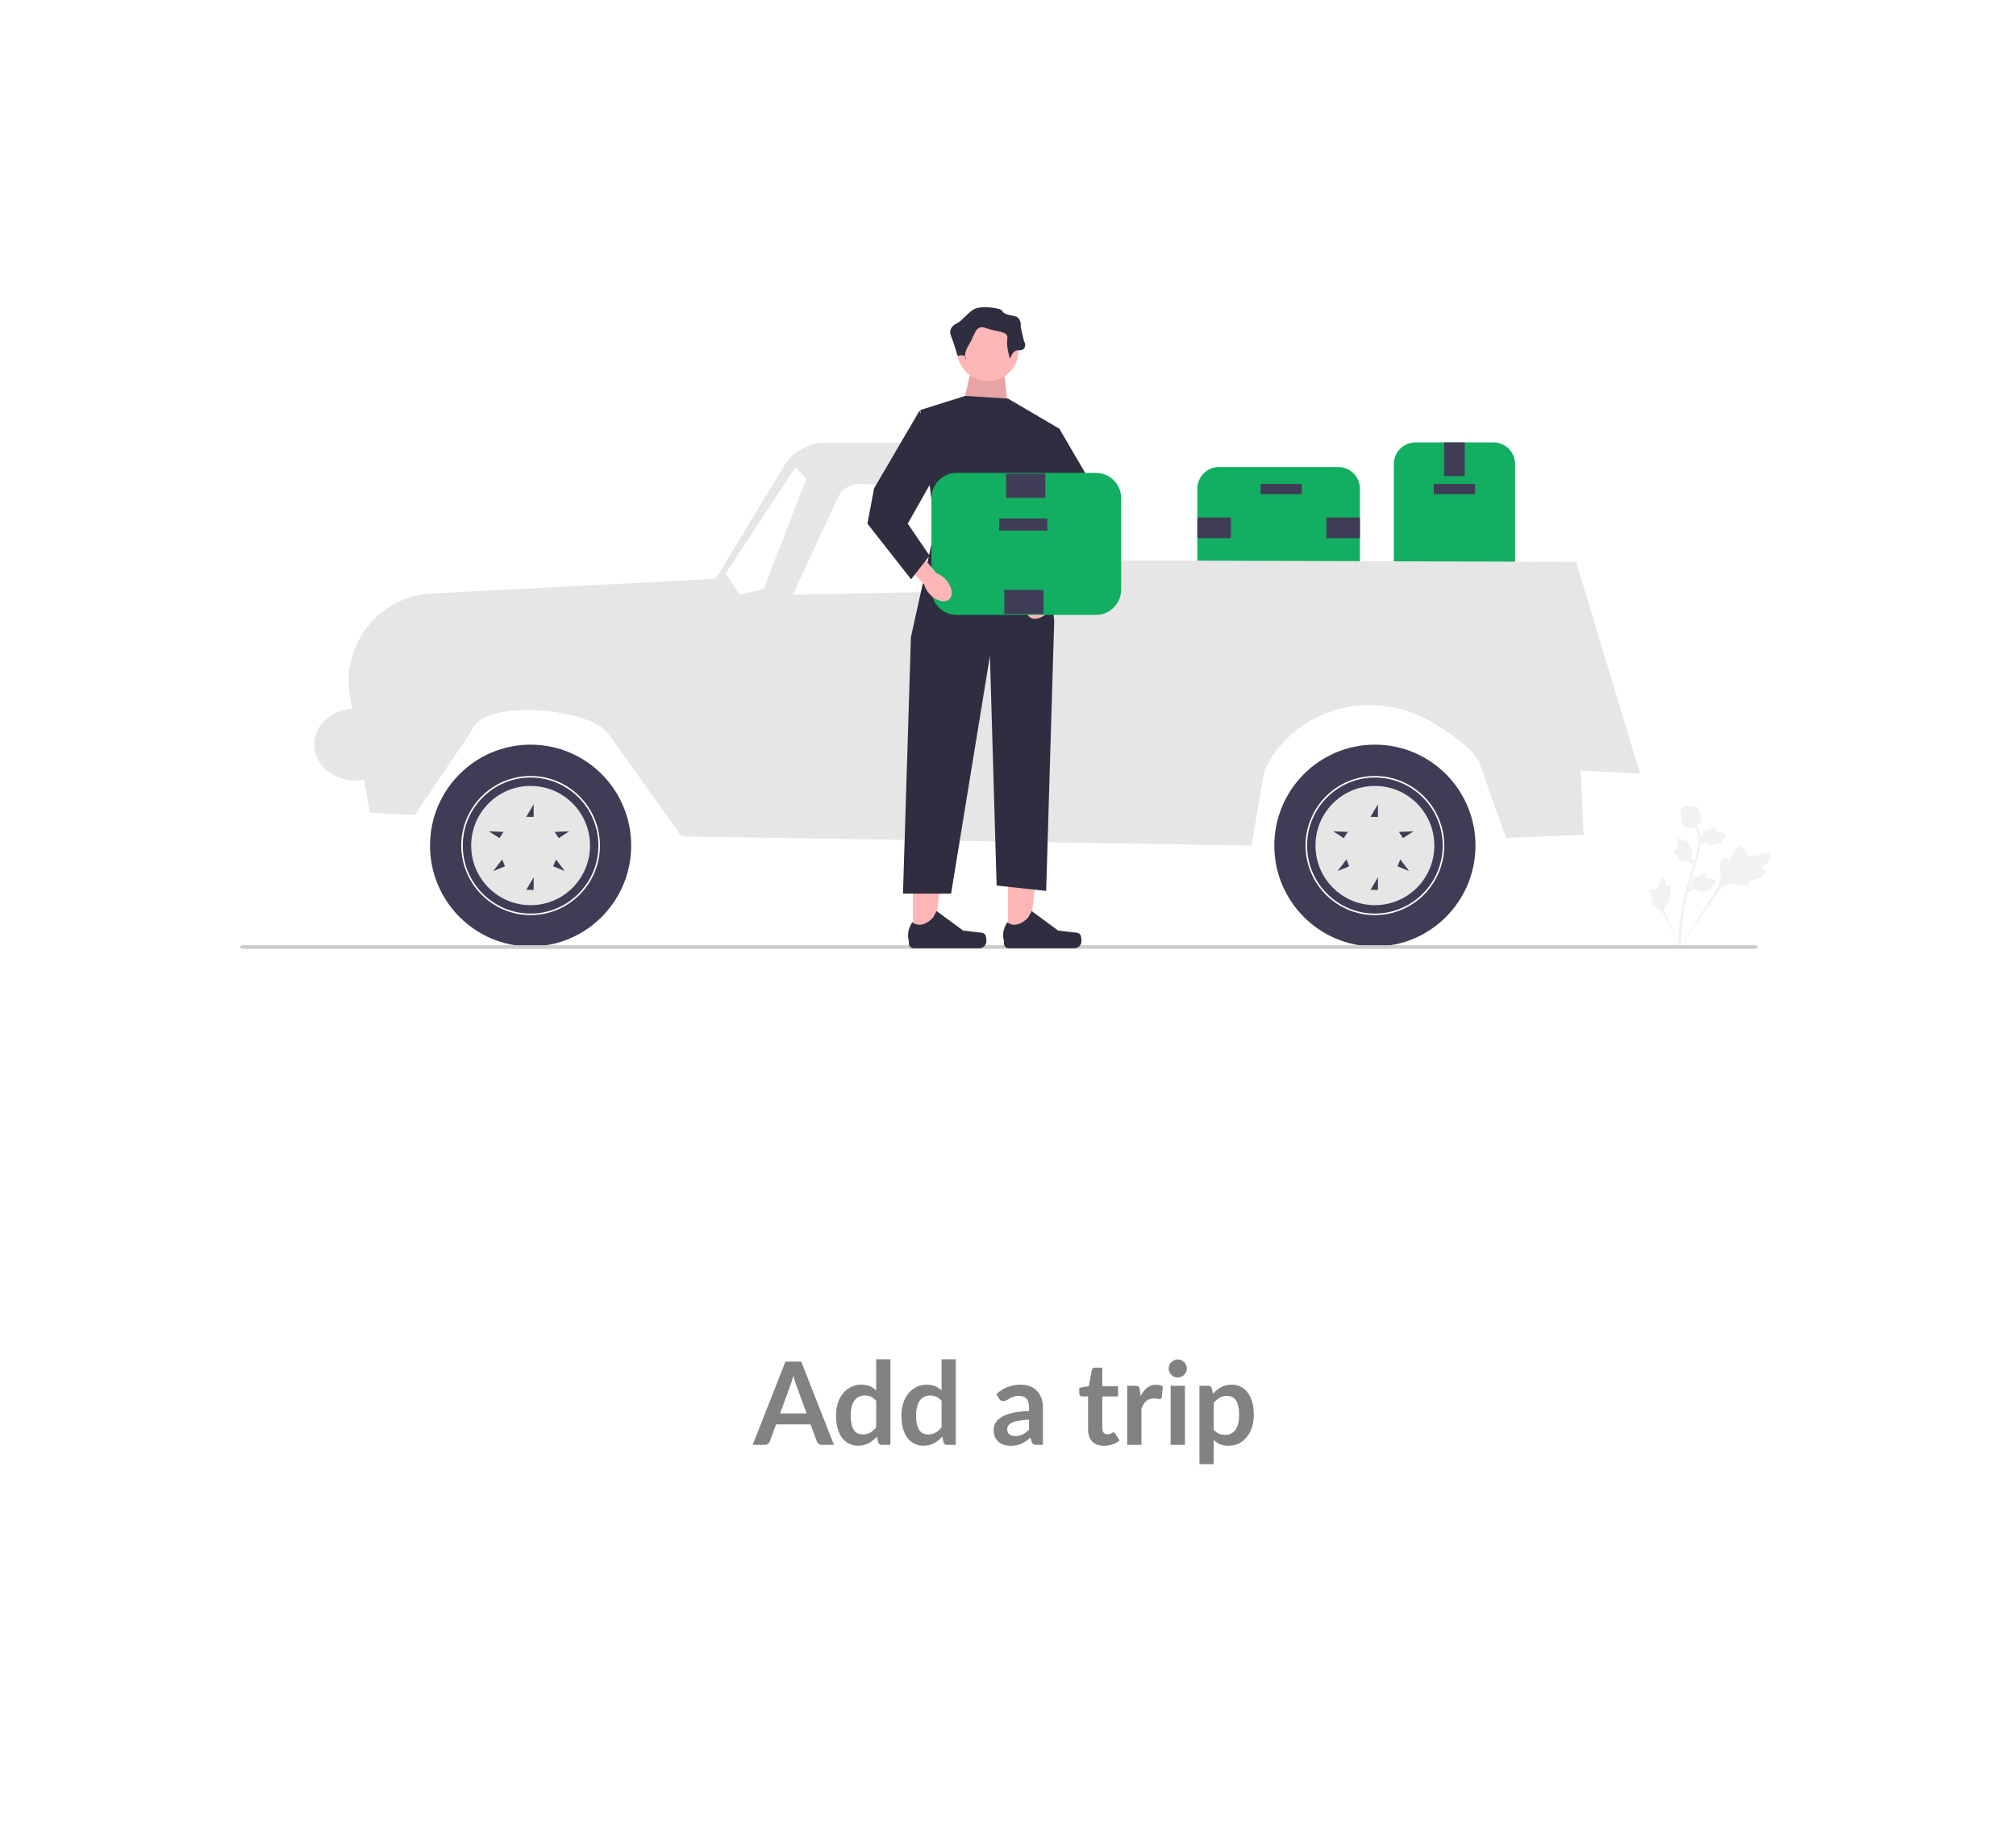 <svg width="420" height="381" viewBox="0 0 420 381" fill="none" xmlns="http://www.w3.org/2000/svg">
<g filter="url(#filter0_dd_2705_7899)">
<rect x="6" y="6" width="408" height="369" rx="12" fill="white"/>
<path d="M168.041 292.448L165.929 286.676C165.825 286.42 165.717 286.116 165.605 285.764C165.493 285.412 165.381 285.032 165.269 284.624C165.165 285.032 165.057 285.416 164.945 285.776C164.833 286.128 164.725 286.436 164.621 286.7L162.521 292.448H168.041ZM173.741 299H171.245C170.965 299 170.737 298.932 170.561 298.796C170.385 298.652 170.253 298.476 170.165 298.268L168.869 294.728H161.681L160.385 298.268C160.321 298.452 160.197 298.62 160.013 298.772C159.829 298.924 159.601 299 159.329 299H156.809L163.637 281.648H166.925L173.741 299ZM182.54 289.832C182.204 289.424 181.836 289.136 181.436 288.968C181.044 288.8 180.62 288.716 180.164 288.716C179.716 288.716 179.312 288.8 178.952 288.968C178.592 289.136 178.284 289.392 178.028 289.736C177.772 290.072 177.576 290.504 177.44 291.032C177.304 291.552 177.236 292.168 177.236 292.88C177.236 293.6 177.292 294.212 177.404 294.716C177.524 295.212 177.692 295.62 177.908 295.94C178.124 296.252 178.388 296.48 178.7 296.624C179.012 296.76 179.36 296.828 179.744 296.828C180.36 296.828 180.884 296.7 181.316 296.444C181.748 296.188 182.156 295.824 182.54 295.352V289.832ZM185.504 281.168V299H183.692C183.3 299 183.052 298.82 182.948 298.46L182.696 297.272C182.2 297.84 181.628 298.3 180.98 298.652C180.34 299.004 179.592 299.18 178.736 299.18C178.064 299.18 177.448 299.04 176.888 298.76C176.328 298.48 175.844 298.076 175.436 297.548C175.036 297.012 174.724 296.352 174.5 295.568C174.284 294.784 174.176 293.888 174.176 292.88C174.176 291.968 174.3 291.12 174.548 290.336C174.796 289.552 175.152 288.872 175.616 288.296C176.08 287.72 176.636 287.272 177.284 286.952C177.932 286.624 178.66 286.46 179.468 286.46C180.156 286.46 180.744 286.568 181.232 286.784C181.72 287 182.156 287.292 182.54 287.66V281.168H185.504ZM196.157 289.832C195.821 289.424 195.453 289.136 195.053 288.968C194.661 288.8 194.237 288.716 193.781 288.716C193.333 288.716 192.929 288.8 192.569 288.968C192.209 289.136 191.901 289.392 191.645 289.736C191.389 290.072 191.193 290.504 191.057 291.032C190.921 291.552 190.853 292.168 190.853 292.88C190.853 293.6 190.909 294.212 191.021 294.716C191.141 295.212 191.309 295.62 191.525 295.94C191.741 296.252 192.005 296.48 192.317 296.624C192.629 296.76 192.977 296.828 193.361 296.828C193.977 296.828 194.501 296.7 194.933 296.444C195.365 296.188 195.773 295.824 196.157 295.352V289.832ZM199.121 281.168V299H197.309C196.917 299 196.669 298.82 196.565 298.46L196.313 297.272C195.817 297.84 195.245 298.3 194.597 298.652C193.957 299.004 193.209 299.18 192.353 299.18C191.681 299.18 191.065 299.04 190.505 298.76C189.945 298.48 189.461 298.076 189.053 297.548C188.653 297.012 188.341 296.352 188.117 295.568C187.901 294.784 187.793 293.888 187.793 292.88C187.793 291.968 187.917 291.12 188.165 290.336C188.413 289.552 188.769 288.872 189.233 288.296C189.697 287.72 190.253 287.272 190.901 286.952C191.549 286.624 192.277 286.46 193.085 286.46C193.773 286.46 194.361 286.568 194.849 286.784C195.337 287 195.773 287.292 196.157 287.66V281.168H199.121ZM214.386 293.744C213.53 293.784 212.81 293.86 212.226 293.972C211.642 294.076 211.174 294.212 210.822 294.38C210.47 294.548 210.218 294.744 210.066 294.968C209.914 295.192 209.838 295.436 209.838 295.7C209.838 296.22 209.99 296.592 210.294 296.816C210.606 297.04 211.01 297.152 211.506 297.152C212.114 297.152 212.638 297.044 213.078 296.828C213.526 296.604 213.962 296.268 214.386 295.82V293.744ZM207.594 288.404C209.01 287.108 210.714 286.46 212.706 286.46C213.426 286.46 214.07 286.58 214.638 286.82C215.206 287.052 215.686 287.38 216.078 287.804C216.47 288.22 216.766 288.72 216.966 289.304C217.174 289.888 217.278 290.528 217.278 291.224V299H215.934C215.654 299 215.438 298.96 215.286 298.88C215.134 298.792 215.014 298.62 214.926 298.364L214.662 297.476C214.35 297.756 214.046 298.004 213.75 298.22C213.454 298.428 213.146 298.604 212.826 298.748C212.506 298.892 212.162 299 211.794 299.072C211.434 299.152 211.034 299.192 210.594 299.192C210.074 299.192 209.594 299.124 209.154 298.988C208.714 298.844 208.334 298.632 208.014 298.352C207.694 298.072 207.446 297.724 207.27 297.308C207.094 296.892 207.006 296.408 207.006 295.856C207.006 295.544 207.058 295.236 207.162 294.932C207.266 294.62 207.434 294.324 207.666 294.044C207.906 293.764 208.214 293.5 208.59 293.252C208.966 293.004 209.426 292.788 209.97 292.604C210.522 292.42 211.162 292.272 211.89 292.16C212.618 292.04 213.45 291.968 214.386 291.944V291.224C214.386 290.4 214.21 289.792 213.858 289.4C213.506 289 212.998 288.8 212.334 288.8C211.854 288.8 211.454 288.856 211.134 288.968C210.822 289.08 210.546 289.208 210.306 289.352C210.066 289.488 209.846 289.612 209.646 289.724C209.454 289.836 209.238 289.892 208.998 289.892C208.79 289.892 208.614 289.84 208.47 289.736C208.326 289.624 208.21 289.496 208.122 289.352L207.594 288.404ZM230.009 299.192C228.937 299.192 228.113 298.892 227.537 298.292C226.969 297.684 226.685 296.848 226.685 295.784V288.908H225.425C225.265 288.908 225.129 288.856 225.017 288.752C224.905 288.648 224.849 288.492 224.849 288.284V287.108L226.829 286.784L227.453 283.424C227.493 283.264 227.569 283.14 227.681 283.052C227.793 282.964 227.937 282.92 228.113 282.92H229.649V286.796H232.937V288.908H229.649V295.58C229.649 295.964 229.741 296.264 229.925 296.48C230.117 296.696 230.377 296.804 230.705 296.804C230.889 296.804 231.041 296.784 231.161 296.744C231.289 296.696 231.397 296.648 231.485 296.6C231.581 296.552 231.665 296.508 231.737 296.468C231.809 296.42 231.881 296.396 231.953 296.396C232.041 296.396 232.113 296.42 232.169 296.468C232.225 296.508 232.285 296.572 232.349 296.66L233.237 298.1C232.805 298.46 232.309 298.732 231.749 298.916C231.189 299.1 230.609 299.192 230.009 299.192ZM237.631 288.824C238.015 288.088 238.471 287.512 238.999 287.096C239.527 286.672 240.151 286.46 240.871 286.46C241.439 286.46 241.895 286.584 242.239 286.832L242.047 289.052C242.007 289.196 241.947 289.3 241.867 289.364C241.795 289.42 241.695 289.448 241.567 289.448C241.447 289.448 241.267 289.428 241.027 289.388C240.795 289.348 240.567 289.328 240.343 289.328C240.015 289.328 239.723 289.376 239.467 289.472C239.211 289.568 238.979 289.708 238.771 289.892C238.571 290.068 238.391 290.284 238.231 290.54C238.079 290.796 237.935 291.088 237.799 291.416V299H234.835V286.688H236.575C236.879 286.688 237.091 286.744 237.211 286.856C237.331 286.96 237.411 287.152 237.451 287.432L237.631 288.824ZM246.86 286.688V299H243.884V286.688H246.86ZM247.268 283.1C247.268 283.356 247.216 283.596 247.112 283.82C247.008 284.044 246.868 284.24 246.692 284.408C246.524 284.576 246.324 284.712 246.092 284.816C245.86 284.912 245.612 284.96 245.348 284.96C245.092 284.96 244.848 284.912 244.616 284.816C244.392 284.712 244.196 284.576 244.028 284.408C243.86 284.24 243.724 284.044 243.62 283.82C243.524 283.596 243.476 283.356 243.476 283.1C243.476 282.836 243.524 282.588 243.62 282.356C243.724 282.124 243.86 281.924 244.028 281.756C244.196 281.588 244.392 281.456 244.616 281.36C244.848 281.256 245.092 281.204 245.348 281.204C245.612 281.204 245.86 281.256 246.092 281.36C246.324 281.456 246.524 281.588 246.692 281.756C246.868 281.924 247.008 282.124 247.112 282.356C247.216 282.588 247.268 282.836 247.268 283.1ZM252.846 295.808C253.182 296.216 253.546 296.504 253.938 296.672C254.338 296.84 254.77 296.924 255.234 296.924C255.682 296.924 256.086 296.84 256.446 296.672C256.806 296.504 257.11 296.248 257.358 295.904C257.614 295.56 257.81 295.128 257.946 294.608C258.082 294.08 258.15 293.46 258.15 292.748C258.15 292.028 258.09 291.42 257.97 290.924C257.858 290.42 257.694 290.012 257.478 289.7C257.262 289.388 256.998 289.16 256.686 289.016C256.382 288.872 256.034 288.8 255.642 288.8C255.026 288.8 254.502 288.932 254.07 289.196C253.638 289.452 253.23 289.816 252.846 290.288V295.808ZM252.69 288.368C253.194 287.8 253.766 287.34 254.406 286.988C255.046 286.636 255.798 286.46 256.662 286.46C257.334 286.46 257.946 286.6 258.498 286.88C259.058 287.16 259.538 287.568 259.938 288.104C260.346 288.632 260.658 289.288 260.874 290.072C261.098 290.848 261.21 291.74 261.21 292.748C261.21 293.668 261.086 294.52 260.838 295.304C260.59 296.088 260.234 296.768 259.77 297.344C259.314 297.92 258.758 298.372 258.102 298.7C257.454 299.02 256.726 299.18 255.918 299.18C255.23 299.18 254.642 299.076 254.154 298.868C253.666 298.652 253.23 298.356 252.846 297.98V303.02H249.882V286.688H251.694C252.078 286.688 252.33 286.868 252.45 287.228L252.69 288.368Z" fill="#828282"/>
<g clip-path="url(#clip0_2705_7899)">
<path d="M290.379 119.631V94.678C290.379 92.19 292.397 90.166 294.877 90.166H311.149C313.63 90.166 315.647 92.19 315.647 94.678V119.631C315.647 122.119 313.63 124.143 311.149 124.143H294.877C292.397 124.143 290.379 122.119 290.379 119.631Z" fill="#12AE62"/>
<path d="M298.712 100.952H307.314V98.795H298.712V100.952Z" fill="#3F3D56"/>
<path d="M300.863 97.177H305.164V90.166H300.863V97.177Z" fill="#3F3D56"/>
<path d="M300.863 124.143H305.164V117.131H300.863V124.143Z" fill="#3F3D56"/>
<path d="M278.82 120.64H253.946C251.466 120.64 249.448 118.616 249.448 116.128V99.804C249.448 97.316 251.466 95.292 253.946 95.292H278.82C281.301 95.292 283.318 97.316 283.318 99.804V116.128C283.318 118.616 281.301 120.64 278.82 120.64Z" fill="#12AE62"/>
<path d="M271.222 98.798H262.62V100.955H271.222V98.798Z" fill="#3F3D56"/>
<path d="M256.437 110.123V105.809H249.448V110.123H256.437Z" fill="#3F3D56"/>
<path d="M283.318 110.123V105.809H276.329V110.123H283.318Z" fill="#3F3D56"/>
<path d="M77.045 167.3L72.893 143.001C71.048 132.204 79.014 122.212 89.92 121.645L149.118 118.569L163.246 95.21C165.119 92.114 168.468 90.223 172.079 90.223H214.614C217.958 90.223 220.783 92.71 221.217 96.036L222.297 114.726L328.342 115.045L341.682 159.147L329.3 158.542L329.935 171.919L313.742 172.556L308.344 157.245C307.328 154.362 302.874 151.111 298.245 148.391C287.866 142.294 274.533 144.251 266.679 153.388C264.826 155.544 263.531 157.79 263.169 159.896L260.72 174.148L141.974 172.237L126.412 150.399C121.814 145.379 100.109 143.536 98.154 150.399L86.412 167.778L77.045 167.3H77.045Z" fill="#E6E6E6"/>
<path d="M206.108 104.437L209.602 120.958L165.152 121.914L174.54 101.694C175.392 99.859 177.261 98.721 179.276 98.808L200.576 99.737C203.273 99.855 205.548 101.788 206.108 104.437V104.437Z" fill="white"/>
<path d="M159.119 120.64L168.009 97.708L165.682 95.373L151.182 117.455L154.128 121.914L159.119 120.64Z" fill="white"/>
<path d="M286.437 195.169C298.01 195.169 307.392 185.758 307.392 174.148C307.392 162.538 298.01 153.127 286.437 153.127C274.864 153.127 265.482 162.538 265.482 174.148C265.482 185.758 274.864 195.169 286.437 195.169Z" fill="#3F3D56"/>
<path d="M271.991 174.148C271.991 166.157 278.471 159.656 286.437 159.656C294.403 159.656 300.883 166.157 300.883 174.148C300.883 182.139 294.403 188.64 286.437 188.64C278.471 188.64 271.991 182.139 271.991 174.148ZM272.308 174.148C272.308 181.963 278.646 188.322 286.437 188.322C294.228 188.322 300.566 181.963 300.566 174.148C300.566 166.333 294.228 159.975 286.437 159.975C278.646 159.975 272.308 166.333 272.308 174.148Z" fill="white"/>
<path d="M274.055 174.148C274.055 181.008 279.598 186.57 286.437 186.57C293.276 186.57 298.82 181.008 298.82 174.148C298.82 167.288 293.276 161.727 286.437 161.727C279.598 161.727 274.055 167.288 274.055 174.148ZM294.486 171.174L292.292 172.608L291.449 171.311L294.486 171.174ZM291.146 178.469L291.73 177.035L293.57 179.463L291.146 178.469ZM285.528 183.385L287.072 180.758V183.385H285.528ZM285.528 168.176L287.072 165.549V168.176H285.528ZM278.669 179.463L280.509 177.035L281.093 178.469L278.669 179.463ZM277.753 171.174L280.79 171.311L279.947 172.608L277.753 171.174Z" fill="#E6E6E6"/>
<path d="M110.542 195.169C122.115 195.169 131.497 185.758 131.497 174.148C131.497 162.538 122.115 153.127 110.542 153.127C98.969 153.127 89.587 162.538 89.587 174.148C89.587 185.758 98.969 195.169 110.542 195.169Z" fill="#3F3D56"/>
<path d="M96.095 174.148C96.095 166.157 102.576 159.656 110.542 159.656C118.507 159.656 124.988 166.157 124.988 174.148C124.988 182.139 118.507 188.64 110.542 188.64C102.576 188.64 96.095 182.139 96.095 174.148ZM96.413 174.148C96.413 181.963 102.751 188.322 110.542 188.322C118.332 188.322 124.67 181.963 124.67 174.148C124.67 166.333 118.332 159.975 110.542 159.975C102.751 159.975 96.413 166.333 96.413 174.148Z" fill="white"/>
<path d="M98.159 174.148C98.159 181.008 103.703 186.57 110.542 186.57C117.38 186.57 122.924 181.008 122.924 174.148C122.924 167.288 117.38 161.727 110.542 161.727C103.703 161.727 98.159 167.288 98.159 174.148ZM118.591 171.174L116.397 172.608L115.554 171.311L118.591 171.174ZM115.251 178.469L115.835 177.035L117.675 179.463L115.251 178.469ZM109.633 183.385L111.177 180.758V183.385H109.633ZM109.633 168.176L111.177 165.549V168.176H109.633ZM102.774 179.463L104.613 177.035L105.198 178.469L102.774 179.463ZM101.858 171.174L104.894 171.311L104.052 172.608L101.858 171.174Z" fill="#E6E6E6"/>
<path d="M198.013 129.398H210.078V126.85H198.013V129.398Z" fill="#3F3D56"/>
<path d="M368.068 179.418C367.956 179.073 367.104 179.225 367.022 178.916C366.94 178.608 367.758 178.35 368.385 177.483C368.499 177.327 369.211 176.341 368.938 175.927C368.42 175.142 364.814 177.098 363.949 176C363.759 175.759 363.681 175.346 363.115 174.576C362.89 174.27 362.745 174.122 362.573 174.126C362.328 174.132 362.24 174.44 361.856 174.996C361.278 175.831 361.07 175.726 360.69 176.41C360.408 176.918 360.374 177.242 360.171 177.261C359.883 177.288 359.764 176.656 359.412 176.632C359.053 176.607 358.694 177.231 358.515 177.719C358.181 178.635 358.388 179.335 358.434 180.032C358.484 180.79 358.367 181.9 357.546 183.324L349.801 195.702C351.465 193.179 356.186 186.298 358.088 183.774C358.637 183.045 359.227 182.314 360.135 182.176C361.01 182.044 362.074 182.478 363.559 182.452C363.732 182.449 364.215 182.435 364.332 182.178C364.429 181.966 364.188 181.782 364.276 181.582C364.394 181.315 364.923 181.43 365.644 181.252C366.152 181.127 366.498 180.92 366.795 180.742C366.884 180.688 368.218 179.877 368.068 179.418H368.068Z" fill="#F2F2F2"/>
<path d="M347.785 182.308C347.583 182.263 347.412 182.727 347.237 182.678C347.063 182.629 347.173 182.152 346.929 181.593C346.886 181.493 346.609 180.857 346.328 180.872C345.794 180.901 345.711 183.241 344.924 183.35C344.751 183.374 344.526 183.293 343.986 183.349C343.772 183.372 343.658 183.4 343.61 183.487C343.542 183.609 343.667 183.741 343.829 184.091C344.07 184.616 343.959 184.688 344.184 185.073C344.351 185.358 344.5 185.468 344.451 185.574C344.381 185.723 344.037 185.6 343.924 185.766C343.808 185.935 344.01 186.292 344.197 186.521C344.549 186.95 344.951 187.05 345.305 187.229C345.691 187.423 346.2 187.801 346.66 188.616L350.481 196C349.727 194.453 347.722 190.143 347.036 188.479C346.838 187.998 346.65 187.496 346.845 187.009C347.033 186.541 347.552 186.142 347.968 185.404C348.017 185.317 348.149 185.076 348.057 184.944C347.981 184.835 347.822 184.9 347.749 184.799C347.652 184.664 347.861 184.437 347.982 184.031C348.068 183.744 348.066 183.514 348.065 183.317C348.064 183.257 348.053 182.366 347.785 182.308V182.308V182.308Z" fill="#F2F2F2"/>
<path d="M351.597 184.11L351.717 182.997L351.791 182.927C352.132 182.604 352.345 182.262 352.425 181.91C352.438 181.854 352.447 181.797 352.458 181.739C352.497 181.51 352.547 181.226 352.766 180.931C352.889 180.766 353.213 180.394 353.548 180.524C353.638 180.558 353.699 180.617 353.742 180.679C353.752 180.668 353.763 180.658 353.775 180.646C353.92 180.505 354.021 180.453 354.118 180.404C354.193 180.365 354.27 180.326 354.401 180.221C354.459 180.175 354.504 180.134 354.543 180.099C354.661 179.994 354.811 179.87 355.017 179.919C355.235 179.979 355.31 180.188 355.359 180.326C355.448 180.572 355.475 180.742 355.493 180.854C355.5 180.895 355.507 180.942 355.513 180.957C355.561 181.077 356.16 181.109 356.386 181.122C356.892 181.149 357.331 181.173 357.437 181.521C357.512 181.77 357.354 182.042 356.954 182.35C356.829 182.446 356.705 182.512 356.596 182.562C356.663 182.625 356.716 182.711 356.719 182.829C356.727 183.107 356.443 183.32 355.875 183.463C355.734 183.5 355.545 183.547 355.296 183.535C355.179 183.529 355.077 183.511 354.99 183.495C354.977 183.545 354.953 183.596 354.91 183.646C354.784 183.791 354.58 183.828 354.303 183.746C353.997 183.66 353.755 183.544 353.542 183.442C353.356 183.353 353.196 183.277 353.061 183.256C352.811 183.221 352.577 183.376 352.297 183.583L351.597 184.11L351.597 184.11Z" fill="#F2F2F2"/>
<path d="M353.596 177.773L352.493 177.939L352.407 177.885C352.009 177.636 351.625 177.516 351.264 177.528C351.207 177.53 351.15 177.535 351.092 177.54C350.861 177.559 350.574 177.583 350.234 177.445C350.044 177.368 349.603 177.147 349.644 176.79C349.654 176.693 349.695 176.619 349.744 176.562C349.731 176.555 349.718 176.547 349.704 176.539C349.531 176.434 349.456 176.349 349.383 176.267C349.327 176.204 349.269 176.139 349.135 176.039C349.076 175.995 349.024 175.961 348.981 175.932C348.85 175.845 348.693 175.73 348.688 175.518C348.69 175.291 348.872 175.166 348.993 175.082C349.208 174.934 349.365 174.864 349.469 174.818C349.507 174.802 349.549 174.783 349.562 174.773C349.667 174.696 349.545 174.107 349.5 173.885C349.398 173.386 349.31 172.954 349.619 172.763C349.84 172.627 350.142 172.711 350.541 173.021C350.665 173.118 350.76 173.222 350.835 173.315C350.879 173.234 350.949 173.161 351.061 173.128C351.327 173.05 351.605 173.272 351.888 173.786C351.958 173.914 352.052 174.085 352.104 174.329C352.128 174.444 352.136 174.548 352.142 174.637C352.194 174.637 352.25 174.647 352.308 174.676C352.48 174.762 352.567 174.951 352.559 175.24C352.554 175.558 352.503 175.822 352.459 176.055C352.42 176.258 352.388 176.433 352.402 176.569C352.431 176.821 352.64 177.008 352.91 177.227L353.596 177.773H353.596L353.596 177.773Z" fill="#F2F2F2"/>
<path d="M353.745 174.45L353.865 173.337L353.939 173.267C354.279 172.944 354.493 172.602 354.573 172.249C354.585 172.193 354.595 172.137 354.605 172.079C354.645 171.85 354.695 171.566 354.914 171.271C355.037 171.106 355.361 170.734 355.696 170.864C355.786 170.898 355.847 170.957 355.89 171.019C355.9 171.008 355.911 170.997 355.923 170.986C356.067 170.845 356.168 170.793 356.266 170.743C356.341 170.705 356.418 170.666 356.549 170.561C356.606 170.515 356.652 170.473 356.691 170.439C356.808 170.333 356.959 170.21 357.164 170.259C357.383 170.319 357.457 170.528 357.507 170.666C357.596 170.912 357.623 171.082 357.641 171.194C357.647 171.235 357.655 171.282 357.661 171.297C357.708 171.417 358.308 171.448 358.533 171.462C359.04 171.489 359.479 171.513 359.584 171.861C359.66 172.11 359.502 172.382 359.102 172.69C358.977 172.786 358.853 172.852 358.744 172.902C358.811 172.965 358.864 173.051 358.867 173.169C358.875 173.446 358.591 173.66 358.023 173.803C357.882 173.839 357.692 173.887 357.444 173.875C357.327 173.869 357.225 173.851 357.138 173.835C357.125 173.884 357.101 173.936 357.058 173.986C356.931 174.131 356.727 174.167 356.45 174.086C356.145 174 355.903 173.884 355.69 173.782C355.504 173.693 355.343 173.617 355.209 173.596C354.958 173.561 354.725 173.716 354.445 173.923L353.745 174.45L353.745 174.45Z" fill="#F2F2F2"/>
<path d="M350.168 195.765L349.973 195.572L349.976 195.297L349.973 195.572L349.701 195.543C349.703 195.518 349.701 195.458 349.699 195.365C349.688 194.853 349.656 193.295 349.872 190.902C350.023 189.231 350.276 187.536 350.622 185.861C350.969 184.184 351.33 182.936 351.619 181.933C351.837 181.176 352.058 180.458 352.273 179.759C352.847 177.892 353.389 176.128 353.725 174.116C353.8 173.667 353.956 172.732 353.637 171.628C353.452 170.988 353.134 170.385 352.693 169.838L353.12 169.492C353.607 170.097 353.958 170.764 354.163 171.475C354.518 172.699 354.348 173.718 354.266 174.207C353.924 176.255 353.377 178.036 352.797 179.921C352.583 180.618 352.363 181.332 352.145 182.086C351.859 183.079 351.502 184.317 351.159 185.972C350.816 187.627 350.567 189.302 350.418 190.952C350.205 193.315 350.237 194.849 350.247 195.353C350.253 195.622 350.254 195.679 350.168 195.766V195.765Z" fill="#F2F2F2"/>
<path d="M351.523 170.471C351.501 170.466 351.479 170.461 351.456 170.454C351.006 170.328 350.645 169.96 350.383 169.361C350.26 169.079 350.231 168.783 350.174 168.192C350.164 168.1 350.124 167.639 350.174 167.028C350.206 166.629 350.248 166.468 350.357 166.342C350.477 166.202 350.639 166.122 350.811 166.081C350.815 166.028 350.832 165.977 350.867 165.928C351.008 165.724 351.243 165.808 351.371 165.851C351.436 165.875 351.516 165.904 351.607 165.919C351.749 165.944 351.834 165.919 351.962 165.882C352.085 165.846 352.238 165.801 352.449 165.805C352.865 165.811 353.174 165.999 353.275 166.061C353.811 166.383 353.996 166.898 354.21 167.495C354.252 167.614 354.394 168.046 354.426 168.603C354.45 169.004 354.398 169.169 354.338 169.286C354.215 169.528 354.027 169.64 353.56 169.875C353.072 170.122 352.828 170.246 352.627 170.309C352.16 170.456 351.867 170.548 351.523 170.471V170.471V170.471Z" fill="#F2F2F2"/>
<path d="M50 195.287C50 195.497 50.294 195.666 50.66 195.666H365.548C365.913 195.666 366.207 195.497 366.207 195.287C366.207 195.077 365.913 194.908 365.548 194.908H50.66C50.294 194.908 50 195.077 50 195.287Z" fill="#CCCCCC"/>
<path d="M210.001 192.894L214.41 192.894L216.507 175.836L210.001 175.836L210.001 192.894Z" fill="#FFB6B6"/>
<path d="M225.105 192.794C225.242 193.026 225.315 193.775 225.315 194.044C225.315 194.873 224.645 195.545 223.819 195.545L210.166 195.545C209.603 195.545 209.146 195.087 209.146 194.521V193.951C209.146 193.951 208.47 192.237 209.861 190.125C209.861 190.125 211.589 191.779 214.171 189.189L214.933 187.805L220.445 191.849L223.5 192.226C224.169 192.309 224.761 192.213 225.105 192.794H225.105L225.105 192.794Z" fill="#2F2E41"/>
<path d="M190.195 192.894L194.603 192.894L196.7 175.836L190.194 175.836L190.195 192.894Z" fill="#FFB6B6"/>
<path d="M205.299 192.794C205.436 193.026 205.508 193.775 205.508 194.044C205.508 194.873 204.838 195.545 204.012 195.545L190.36 195.545C189.796 195.545 189.339 195.087 189.339 194.521V193.951C189.339 193.951 188.664 192.237 190.054 190.125C190.054 190.125 191.782 191.779 194.365 189.189L195.126 187.805L200.638 191.849L203.694 192.226C204.362 192.309 204.955 192.213 205.299 192.794H205.299L205.299 192.794Z" fill="#2F2E41"/>
<path d="M209.303 76.421L210.14 84.256L200.376 83.417L202.05 76.141L209.303 76.421Z" fill="#FFB6B6"/>
<path opacity="0.1" d="M209.303 76.421L210.14 84.256L200.376 83.417L202.05 76.141L209.303 76.421Z" fill="black"/>
<path d="M205.816 77.4C209.36 77.4 212.232 74.519 212.232 70.964C212.232 67.409 209.36 64.527 205.816 64.527C202.273 64.527 199.4 67.409 199.4 70.964C199.4 74.519 202.273 77.4 205.816 77.4Z" fill="#FFB6B6"/>
<path d="M210.001 81.038L220.741 87.335L217.222 104.405L219.625 127.353L217.951 183.602L207.63 182.482L206.235 134.629L198.145 184.161H188.122L189.776 130.711L194.797 108.043L191.729 83.417L201.074 80.478L210.001 81.038Z" fill="#2F2E41"/>
<path d="M210.419 72.782C210.419 72.782 210.977 70.823 212.232 70.963C213.488 71.103 213.767 69.984 213.488 69.424C213.209 68.865 212.651 66.066 212.651 66.066C212.651 66.066 212.93 64.107 211.256 63.827C209.582 63.547 209.024 63.268 208.745 62.708C208.466 62.148 204.282 61.589 202.887 62.428C201.492 63.268 200.376 64.878 199.4 65.332C198.424 65.786 197.587 66.626 198.145 68.025C198.703 69.424 199.512 72.161 199.512 72.161C199.512 72.161 200.934 71.663 201.213 72.503C201.492 73.342 200.376 72.223 201.771 69.984C203.166 67.745 203.166 65.506 205.398 66.346C207.63 67.186 210.14 66.906 209.861 68.585C209.582 70.264 210.419 72.782 210.419 72.782L210.419 72.782Z" fill="#2F2E41"/>
<path d="M215.202 122.332C213.86 123.758 213.505 125.609 214.41 126.466C215.315 127.323 217.137 126.862 218.48 125.435C219.024 124.872 219.426 124.187 219.652 123.437L225.265 117.322L222.349 114.74L217.125 121.043C216.39 121.312 215.731 121.754 215.202 122.332Z" fill="#FFB6B6"/>
<path d="M220.628 87.194L230.081 103.35L231.481 110.725L222.378 122.315L218.527 117.398L223.079 110.725L215.726 97.731L220.628 87.194Z" fill="#2F2E41"/>
<path d="M194.05 120.828V101.78C194.05 98.876 196.405 96.515 199.299 96.515H228.325C231.219 96.515 233.573 98.876 233.573 101.78V120.828C233.573 123.731 231.219 126.093 228.325 126.093H199.299C196.405 126.093 194.05 123.731 194.05 120.828Z" fill="#12AE62"/>
<path d="M208.166 108.537H218.203V106.02H208.166V108.537Z" fill="#3F3D56"/>
<path d="M217.381 125.924V120.89H209.225V125.924H217.381Z" fill="#3F3D56"/>
<path d="M217.764 101.718V96.684H209.608V101.718H217.764Z" fill="#3F3D56"/>
<path d="M196.988 118.694C198.331 120.12 198.686 121.971 197.781 122.829C196.876 123.686 195.054 123.224 193.711 121.797C193.167 121.235 192.764 120.549 192.538 119.799L186.925 113.684L189.842 111.103L195.066 117.405C195.8 117.675 196.459 118.117 196.988 118.694Z" fill="#FFB6B6"/>
<path d="M191.563 83.557L182.11 99.712L180.709 107.087L189.812 118.677L193.663 113.76L189.112 107.087L196.464 94.093L191.563 83.557Z" fill="#2F2E41"/>
<path d="M74.024 160.591C78.758 160.591 82.596 157.24 82.596 153.106C82.596 148.972 78.758 145.621 74.024 145.621C69.289 145.621 65.451 148.972 65.451 153.106C65.451 157.24 69.289 160.591 74.024 160.591Z" fill="#E6E6E6"/>
</g>
</g>
<defs>
<filter id="filter0_dd_2705_7899" x="0" y="0" width="420" height="381" filterUnits="userSpaceOnUse" color-interpolation-filters="sRGB">
<feFlood flood-opacity="0" result="BackgroundImageFix"/>
<feColorMatrix in="SourceAlpha" type="matrix" values="0 0 0 0 0 0 0 0 0 0 0 0 0 0 0 0 0 0 127 0" result="hardAlpha"/>
<feOffset dy="2"/>
<feGaussianBlur stdDeviation="2"/>
<feColorMatrix type="matrix" values="0 0 0 0 0 0 0 0 0 0 0 0 0 0 0 0 0 0 0.08 0"/>
<feBlend mode="normal" in2="BackgroundImageFix" result="effect1_dropShadow_2705_7899"/>
<feColorMatrix in="SourceAlpha" type="matrix" values="0 0 0 0 0 0 0 0 0 0 0 0 0 0 0 0 0 0 127 0" result="hardAlpha"/>
<feOffset/>
<feGaussianBlur stdDeviation="3"/>
<feColorMatrix type="matrix" values="0 0 0 0 0 0 0 0 0 0 0 0 0 0 0 0 0 0 0.02 0"/>
<feBlend mode="normal" in2="effect1_dropShadow_2705_7899" result="effect2_dropShadow_2705_7899"/>
<feBlend mode="normal" in="SourceGraphic" in2="effect2_dropShadow_2705_7899" result="shape"/>
</filter>
<clipPath id="clip0_2705_7899">
<rect width="319" height="134" fill="white" transform="translate(50 62)"/>
</clipPath>
</defs>
</svg>
